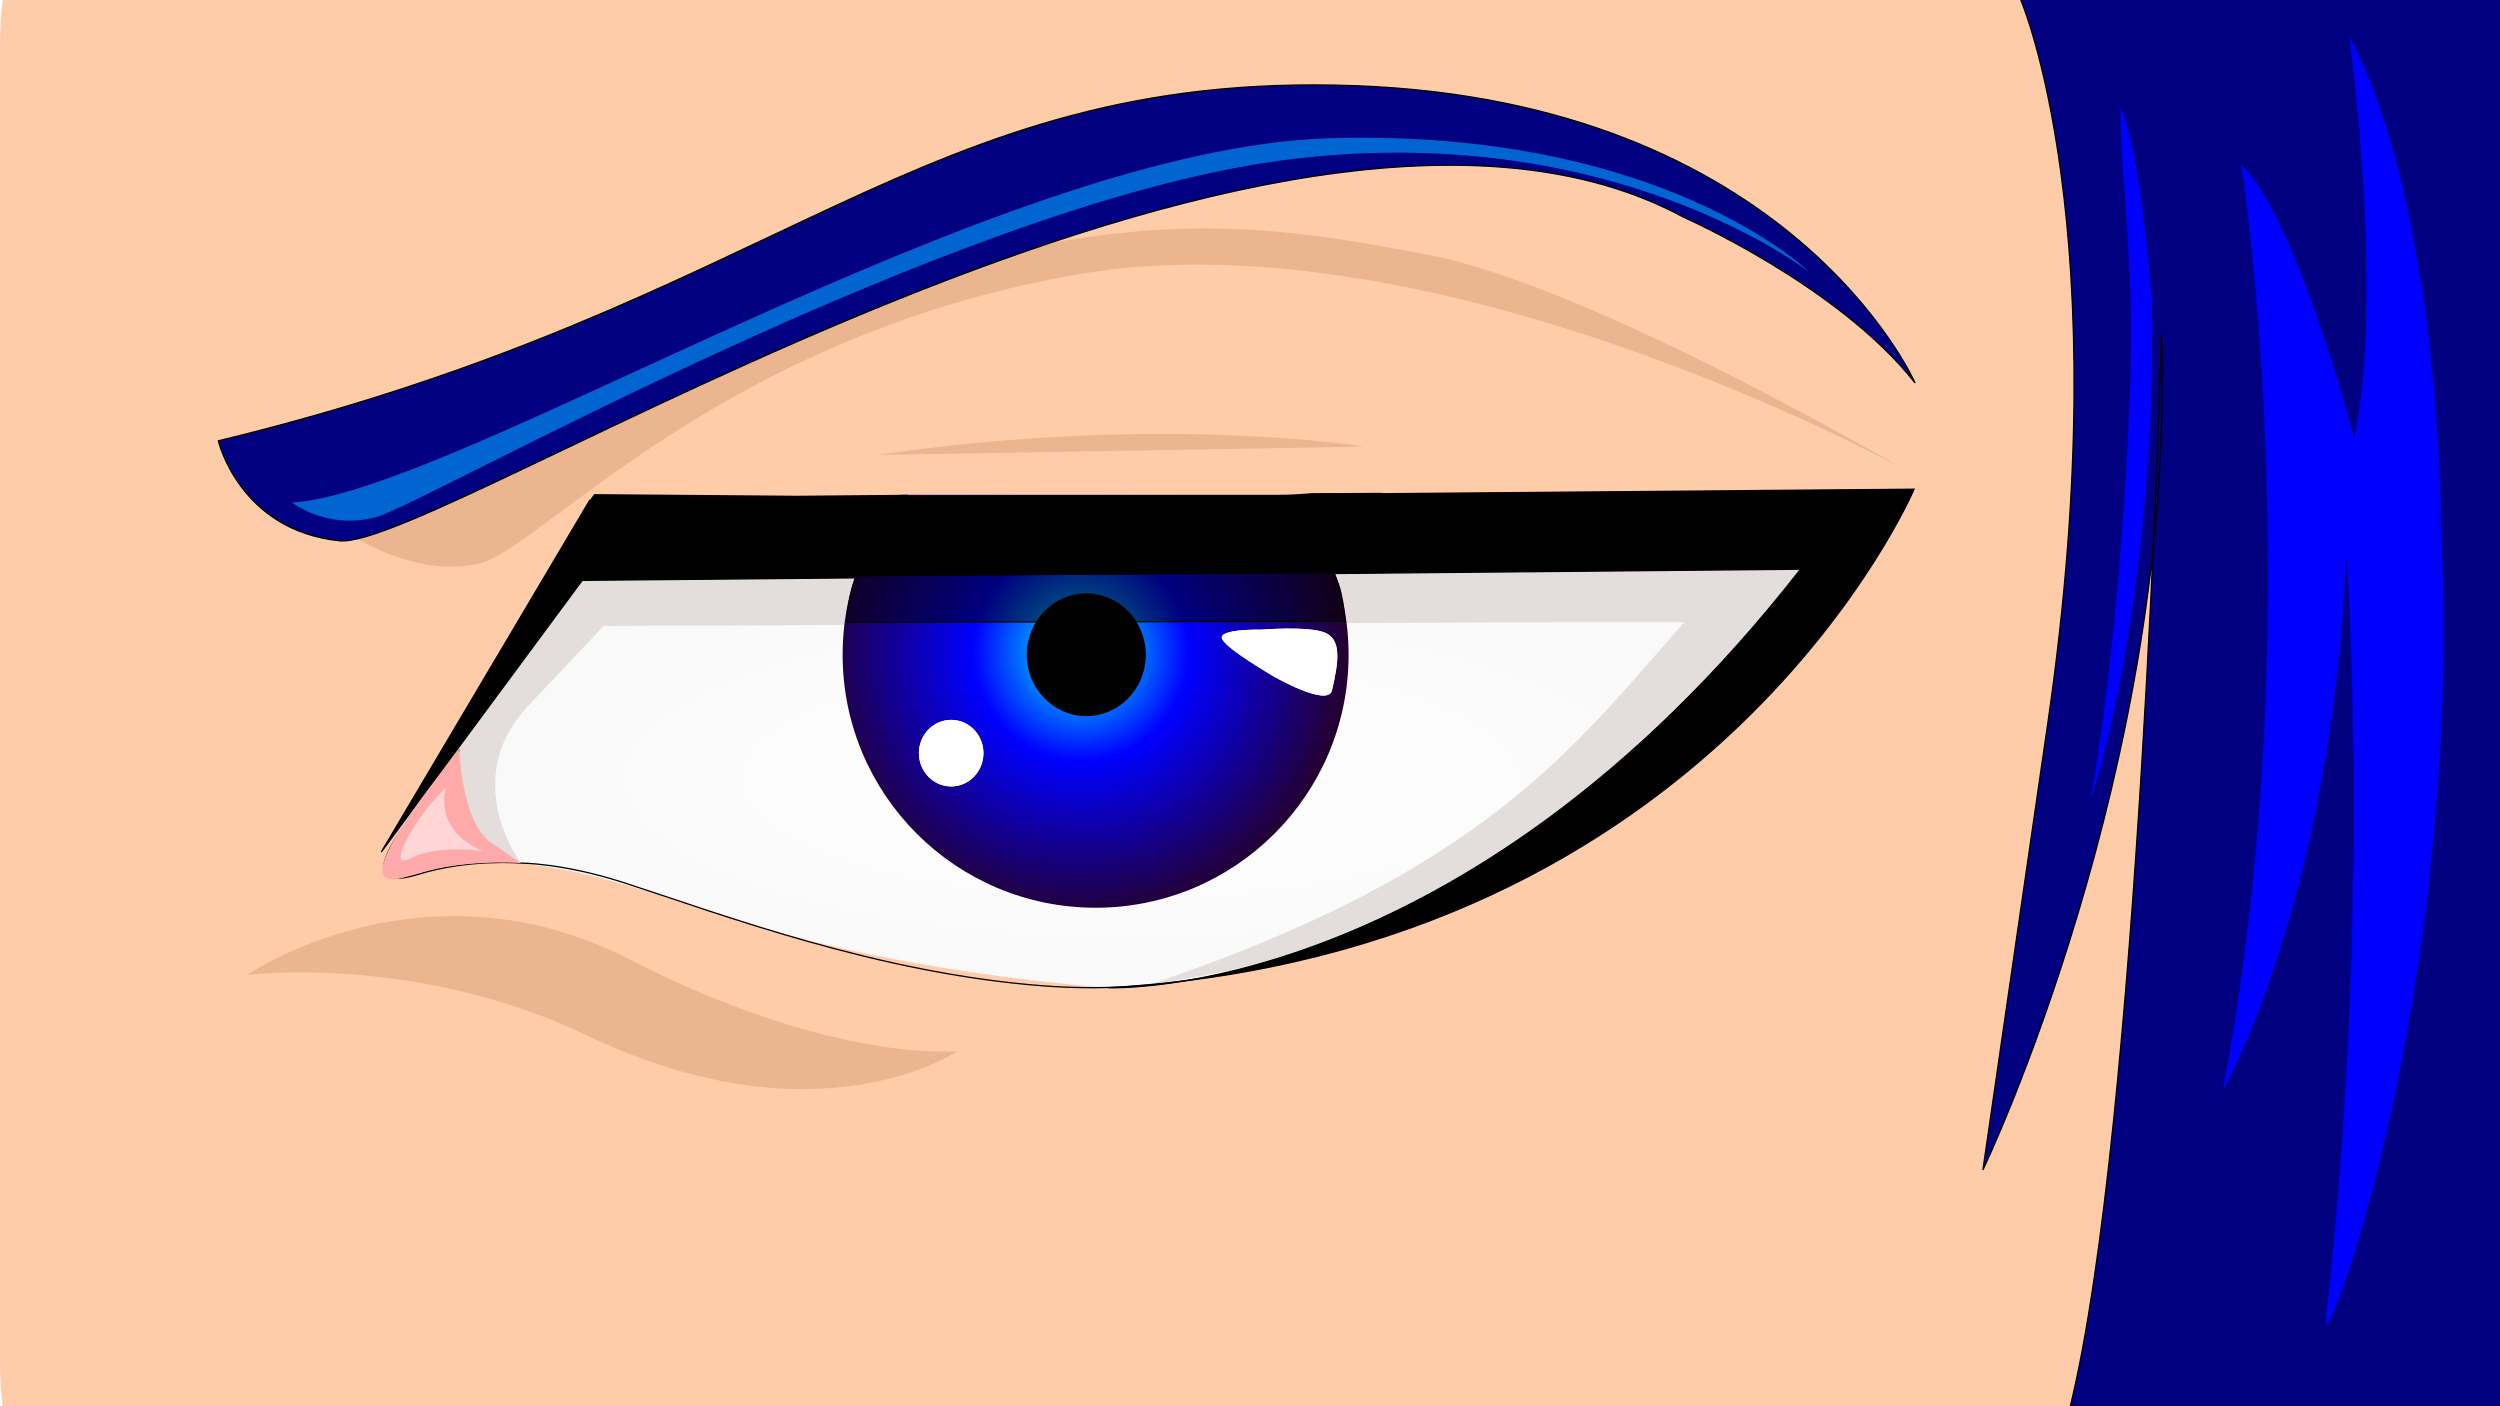 <?xml version="1.0" encoding="UTF-8" standalone="no"?>
<!-- Created with Inkscape (http://www.inkscape.org/) -->

<svg
   xmlns:dc="http://purl.org/dc/elements/1.1/"
   xmlns:cc="http://creativecommons.org/ns#"
   xmlns:rdf="http://www.w3.org/1999/02/22-rdf-syntax-ns#"
   xmlns:svg="http://www.w3.org/2000/svg"
   xmlns="http://www.w3.org/2000/svg"
   xmlns:xlink="http://www.w3.org/1999/xlink"
   xmlns:sodipodi="http://sodipodi.sourceforge.net/DTD/sodipodi-0.dtd"
   xmlns:inkscape="http://www.inkscape.org/namespaces/inkscape"
   width="1920px"
   height="1080px"
   viewBox="0 0 1920 1080"
   version="1.1"
   id="SVGRoot"
   inkscape:version="0.92.4 (5da689c313, 2019-01-14)"
   sodipodi:docname="eyesMangasInkscape.svg">
  <defs
     id="defs1408">
    <linearGradient
       inkscape:collect="always"
       id="linearGradient3141">
      <stop
         style="stop-color:#ffffff;stop-opacity:1"
         offset="0"
         id="stop3137" />
      <stop
         style="stop-color:#f9f9f9;stop-opacity:1"
         offset="1"
         id="stop3139" />
    </linearGradient>
    <linearGradient
       inkscape:collect="always"
       id="linearGradient1978">
      <stop
         style="stop-color:#00ffff;stop-opacity:1"
         offset="0"
         id="stop1974" />
      <stop
         id="stop1982"
         offset="0.358"
         style="stop-color:#0000ff;stop-opacity:1" />
      <stop
         style="stop-color:#2b0000;stop-opacity:1"
         offset="1"
         id="stop1976" />
    </linearGradient>
    <radialGradient
       inkscape:collect="always"
       xlink:href="#linearGradient1978"
       id="radialGradient1980"
       cx="817.275"
       cy="508.251"
       fx="817.275"
       fy="508.251"
       r="194.286"
       gradientUnits="userSpaceOnUse"
       gradientTransform="matrix(1.188,-0.085,0.087,1.206,-184.949,-43.01)" />
    <filter
       inkscape:collect="always"
       style="color-interpolation-filters:sRGB"
       id="filter2959"
       x="-0.831"
       width="2.662"
       y="-0.806"
       height="2.612">
      <feGaussianBlur
         inkscape:collect="always"
         stdDeviation="17.166"
         id="feGaussianBlur2961" />
    </filter>
    <filter
       inkscape:collect="always"
       style="color-interpolation-filters:sRGB"
       id="filter3133"
       x="-0.179"
       width="1.358"
       y="-0.309"
       height="1.618">
      <feGaussianBlur
         inkscape:collect="always"
         stdDeviation="6.624"
         id="feGaussianBlur3135" />
    </filter>
    <radialGradient
       inkscape:collect="always"
       xlink:href="#linearGradient3141"
       id="radialGradient3143"
       cx="867.834"
       cy="597.857"
       fx="867.834"
       fy="597.857"
       r="515.023"
       gradientTransform="matrix(1,0,0,0.312,0,411.294)"
       gradientUnits="userSpaceOnUse" />
  </defs>
  <sodipodi:namedview
     id="base"
     pagecolor="#ffffff"
     bordercolor="#666666"
     borderopacity="1.0"
     inkscape:pageopacity="0.0"
     inkscape:pageshadow="2"
     inkscape:zoom="0.49497475"
     inkscape:cx="621.12296"
     inkscape:cy="507.80268"
     inkscape:document-units="px"
     inkscape:current-layer="layer1"
     showgrid="false"
     inkscape:window-width="1920"
     inkscape:window-height="1017"
     inkscape:window-x="-8"
     inkscape:window-y="-8"
     inkscape:window-maximized="1" />
  <g
     inkscape:label="Layer 1"
     inkscape:groupmode="layer"
     id="layer1">
    <rect
       style="fill:#ffccaa;fill-opacity:1;stroke:none;stroke-width:42.306;stroke-miterlimit:4;stroke-dasharray:none;stroke-opacity:1"
       id="rect2026-5"
       width="1931.276"
       height="1087.698"
       x="-0.05"
       y="-2.756"
       rx="3.582"
       ry="42.223" />
    <ellipse
       style="fill:#ffffff;fill-opacity:1;stroke:none;stroke-width:10;stroke-miterlimit:4;stroke-dasharray:none;stroke-opacity:1"
       id="path1984-7"
       cx="935.714"
       cy="425.714"
       rx="45.714"
       ry="47.143" />
    <path
       style="fill:url(#radialGradient3143);stroke:none;stroke-width:1px;stroke-linecap:butt;stroke-linejoin:miter;stroke-opacity:1;fill-opacity:1"
       d="m 352.857,575.714 94.286,-130 935.714,-8.571 c 0,0 -199.218,312.137 -531.429,321.429 0,0 -151.393,-9.901 -275.642,-49.297 C 451.538,669.878 450.487,669.978 400,662.857 349.513,655.736 352.857,575.714 352.857,575.714 Z"
       id="path2043"
       inkscape:connector-curvature="0" />
    <path
       style="fill:none;stroke:#000000;stroke-width:1px;stroke-linecap:butt;stroke-linejoin:miter;stroke-opacity:1"
       d="m 321.429,620 125.714,-174.286 935.714,-8.571 c 0,0 -238.594,346.008 -581.429,320 C 673.183,747.414 554.152,702.163 478.818,677.81 432.471,662.827 400,662.857 400,662.857 c 0,0 -39.469,-3.532 -78.571,8.571 C 261.429,690 321.429,620 321.429,620 Z"
       id="path2016"
       inkscape:connector-curvature="0"
       sodipodi:nodetypes="cccsscsc" />
    <path
       style="fill:#e3dedb;stroke:none;stroke-width:1px;stroke-linecap:butt;stroke-linejoin:miter;stroke-opacity:1"
       d="m 400,662.857 c 0,0 -47.143,-62.857 4.286,-119.286 l 59.286,-62.857 737.857,-2.857 h 92.143 c -84.69,95.553 -152.23,191.287 -411.429,278.571 0,0 245.714,-35 328.571,-120 82.857,-85 197.857,-210 197.857,-210 l -955,-4.286 -100,137.143 c 0,0 -10,88.571 46.429,103.571 z"
       id="path2024"
       inkscape:connector-curvature="0"
       sodipodi:nodetypes="ccccccscccc" />
    <path
       style="fill:#000000;stroke:#000000;stroke-width:1px;stroke-linecap:butt;stroke-linejoin:miter;stroke-opacity:1"
       d="m 292.857,654.286 160,-270 L 1470,375.714 c 0,0 -151.429,355.714 -618.571,382.857 0,0 271.429,11.429 531.429,-321.429 l -935.714,8.571 z"
       id="path2018"
       inkscape:connector-curvature="0"
       sodipodi:nodetypes="ccccccc" />
    <path
       style="fill:#ffaaaa;stroke:none;stroke-width:1px;stroke-linecap:butt;stroke-linejoin:miter;stroke-opacity:1"
       d="m 352.857,575.714 c 0,0 1.429,55.714 24.286,71.429 L 400,662.857 c 0,0 -47.143,-3.571 -86.429,10 -34.564,11.94 -25.714,-17.143 39.286,-97.143 z"
       id="path2022"
       inkscape:connector-curvature="0"
       sodipodi:nodetypes="cscsc" />
    <circle
       style="fill:url(#radialGradient1980);stroke:none;stroke-width:11.674;stroke-miterlimit:4;stroke-dasharray:none;stroke-opacity:1;fill-opacity:1"
       id="path1421"
       cx="841.429"
       cy="502.857"
       r="194.286" />
    <ellipse
       style="fill:#000000;fill-opacity:1;stroke:none;stroke-width:10;stroke-miterlimit:4;stroke-dasharray:none;stroke-opacity:1"
       id="path1984"
       cx="834.286"
       cy="502.857"
       rx="45.714"
       ry="47.143" />
    <ellipse
       style="fill:#ffffff;fill-opacity:1;stroke:none;stroke-width:5.421;stroke-miterlimit:4;stroke-dasharray:none;stroke-opacity:1"
       id="path1984-7-9"
       cx="730.498"
       cy="578.415"
       rx="24.784"
       ry="25.558" />
    <path
       style="fill:#000000;stroke:#000000;stroke-width:1px;stroke-linecap:butt;stroke-linejoin:miter;stroke-opacity:1"
       d="m 589.929,381.985 470.731,-3.03 2.02,60.609 -481.843,3.03 z"
       id="path2045"
       inkscape:connector-curvature="0" />
    <rect
       style="fill:#ffccaa;fill-opacity:1;stroke:none;stroke-width:10.899;stroke-miterlimit:4;stroke-dasharray:none;stroke-opacity:1"
       id="rect2026"
       width="722.857"
       height="192.857"
       x="412.857"
       y="187.143"
       rx="154.413"
       ry="130" />
    <path
       style="fill:#ebb590;fill-opacity:1;stroke:none;stroke-width:1px;stroke-linecap:butt;stroke-linejoin:miter;stroke-opacity:1"
       d="m 274.286,413.571 c 0,0 46.429,30 93.571,19.286 C 415,422.143 552.143,258.571 827.857,210.714 1103.571,162.857 1461.429,360 1461.429,360 c 0,0 -237.794,-139.48 -362.08,-163.766 C 975.063,171.949 888.571,162.143 724.286,205 560,247.857 274.286,413.571 274.286,413.571 Z"
       id="path2074"
       inkscape:connector-curvature="0"
       sodipodi:nodetypes="csscssc" />
    <path
       style="fill:#000080;stroke:#000000;stroke-width:1px;stroke-linecap:butt;stroke-linejoin:miter;stroke-opacity:1"
       d="m 167.685,338.548 c 0,0 16.162,68.69 92.934,76.772 76.772,8.081 719.229,-418.203 1032.376,-248.498 0,0 119.198,52.528 177.787,127.279 0,0 -94.954,-216.173 -430.325,-228.294 C 705.086,53.685 602.051,233.492 167.685,338.548 Z"
       id="path2049"
       inkscape:connector-curvature="0" />
    <path
       style="fill:#ebb590;stroke:none;stroke-width:1px;stroke-linecap:butt;stroke-linejoin:miter;stroke-opacity:1;fill-opacity:1"
       d="m 189.909,748.67 c 0,0 135.36,-92.934 292.944,-12.122 157.584,80.812 252.538,70.711 252.538,70.711 0,0 -106.86,73.143 -284.863,-12.122 -130.869,-62.687 -260.619,-46.467 -260.619,-46.467 z"
       id="path2051"
       inkscape:connector-curvature="0"
       sodipodi:nodetypes="cscsc" />
    <path
       style="fill:#0065d1;stroke:none;stroke-width:1px;stroke-linecap:butt;stroke-linejoin:miter;stroke-opacity:1;fill-opacity:1"
       d="m 224.254,386.025 c 0,0 27.274,21.213 64.65,11.112 37.376,-10.102 439.416,-239.406 693.975,-273.751 254.558,-34.345 407.091,85.863 407.091,85.863 0,0 -113.137,-111.117 -369.716,-103.036 -256.579,8.081 -668.721,271.731 -796,279.812 z"
       id="path2053"
       inkscape:connector-curvature="0" />
    <path
       style="fill:#000000;stroke:#000000;stroke-width:1px;stroke-linecap:butt;stroke-linejoin:miter;stroke-opacity:1;fill-opacity:0.5"
       d="m 659.286,442.143 c 0,0 -5.714,2.143 -9.286,35.714 l 382.857,-0.714 c 0,0 -1.429,-28.571 -10,-37.857 z"
       id="path2055"
       inkscape:connector-curvature="0" />
    <path
       style="fill:#ffffff;stroke:none;stroke-width:1px;stroke-linecap:butt;stroke-linejoin:miter;stroke-opacity:1"
       d="m 968.571,483.571 c 0,0 -33.571,-0.714 -30,7.143 3.571,7.857 39.286,28.571 39.286,28.571 0,0 40.714,23.571 45,11.429 5.714,-24.286 7.143,-40 -5.714,-45 -12.857,-5 -48.571,-2.143 -48.571,-2.143 z"
       id="path2068"
       inkscape:connector-curvature="0"
       sodipodi:nodetypes="csccsc" />
    <path
       style="fill:#000000;stroke:none;stroke-width:1px;stroke-linecap:butt;stroke-linejoin:miter;stroke-opacity:1"
       d="m 452.857,384.286 v 0 0 0 l 3.479,-4.827 155.816,1.263 85.358,-0.758 -9.091,22.981 -235.562,-18.66"
       id="path2070"
       inkscape:connector-curvature="0" />
    <path
       style="fill:#ebb590;fill-opacity:1;stroke:none;stroke-width:1px;stroke-linecap:butt;stroke-linejoin:miter;stroke-opacity:1"
       d="M 673.286,349.429 1047.571,343 c 0,0 -155,-25.714 -374.286,6.429 z"
       id="path2072"
       inkscape:connector-curvature="0" />
    <path
       style="fill:#000080;stroke:#000000;stroke-width:1px;stroke-linecap:butt;stroke-linejoin:miter;stroke-opacity:1"
       d="m 1551.429,-1.429 c 0,0 76.759,174.722 21.429,555.714 -50,344.286 -50,344.286 -50,344.286 0,0 148.571,-310 137.143,-641.429 0,0 -17.143,607.143 -70,822.857 l 341.226,4.942 V -2.756 Z"
       id="path2085"
       inkscape:connector-curvature="0"
       sodipodi:nodetypes="cscccccc" />
    <path
       style="fill:#0000ff;stroke:none;stroke-width:1px;stroke-linecap:butt;stroke-linejoin:miter;stroke-opacity:1"
       d="M 1636.429,235.714 C 1638.489,287.219 1630,473.571 1605.714,615 c 0,0 50,-148.571 47.143,-381.429 0,0 -8.571,-119.286 -24.286,-150.714 0.238,49.285 5.613,73.474 7.857,152.857 z"
       id="path2087"
       inkscape:connector-curvature="0"
       sodipodi:nodetypes="ccccc" />
    <path
       style="fill:#0000ff;stroke:none;stroke-width:1px;stroke-linecap:butt;stroke-linejoin:miter;stroke-opacity:1"
       d="m 1721.3,126.416 c 0,0 54.548,347.492 -14.142,711.147 0,0 82.832,-143.442 94.954,-410.122 0,0 20.203,266.68 -16.163,589.929 10.102,0 105.056,-278.802 88.893,-612.152 0,0 0,-244.457 -70.711,-377.797 0.03,0.061 27.284,195.989 4.04,309.107 0,0 -44.447,-169.706 -86.873,-210.112 z"
       id="path2089"
       inkscape:connector-curvature="0"
       sodipodi:nodetypes="cccccccc" />
    <path
       style="fill:#ffd5d5;stroke:none;stroke-width:1px;stroke-linecap:butt;stroke-linejoin:miter;stroke-opacity:1"
       d="m 371.231,653.716 c 0,0 -34.85,-5.556 -56.063,5.556 -21.213,11.112 7.576,-36.871 27.274,-54.043 0,0 -10.607,32.325 28.789,48.487 z"
       id="path2091"
       inkscape:connector-curvature="0" />
    <ellipse
       ry="25.558"
       rx="24.784"
       cy="578.415"
       cx="730.498"
       id="ellipse2093"
       style="fill:#ffffff;fill-opacity:1;stroke:none;stroke-width:5.421;stroke-miterlimit:4;stroke-dasharray:none;stroke-opacity:1;filter:url(#filter2959)" />
    <path
       sodipodi:nodetypes="csccsc"
       inkscape:connector-curvature="0"
       id="path2963"
       d="m 968.571,483.571 c 0,0 -33.571,-0.714 -30,7.143 3.571,7.857 39.286,28.571 39.286,28.571 0,0 40.714,23.571 45,11.429 5.714,-24.286 7.143,-40 -5.714,-45 -12.857,-5 -48.571,-2.143 -48.571,-2.143 z"
       style="fill:#ffffff;stroke:none;stroke-width:1px;stroke-linecap:butt;stroke-linejoin:miter;stroke-opacity:1;filter:url(#filter3133)" />
  </g>
</svg>
